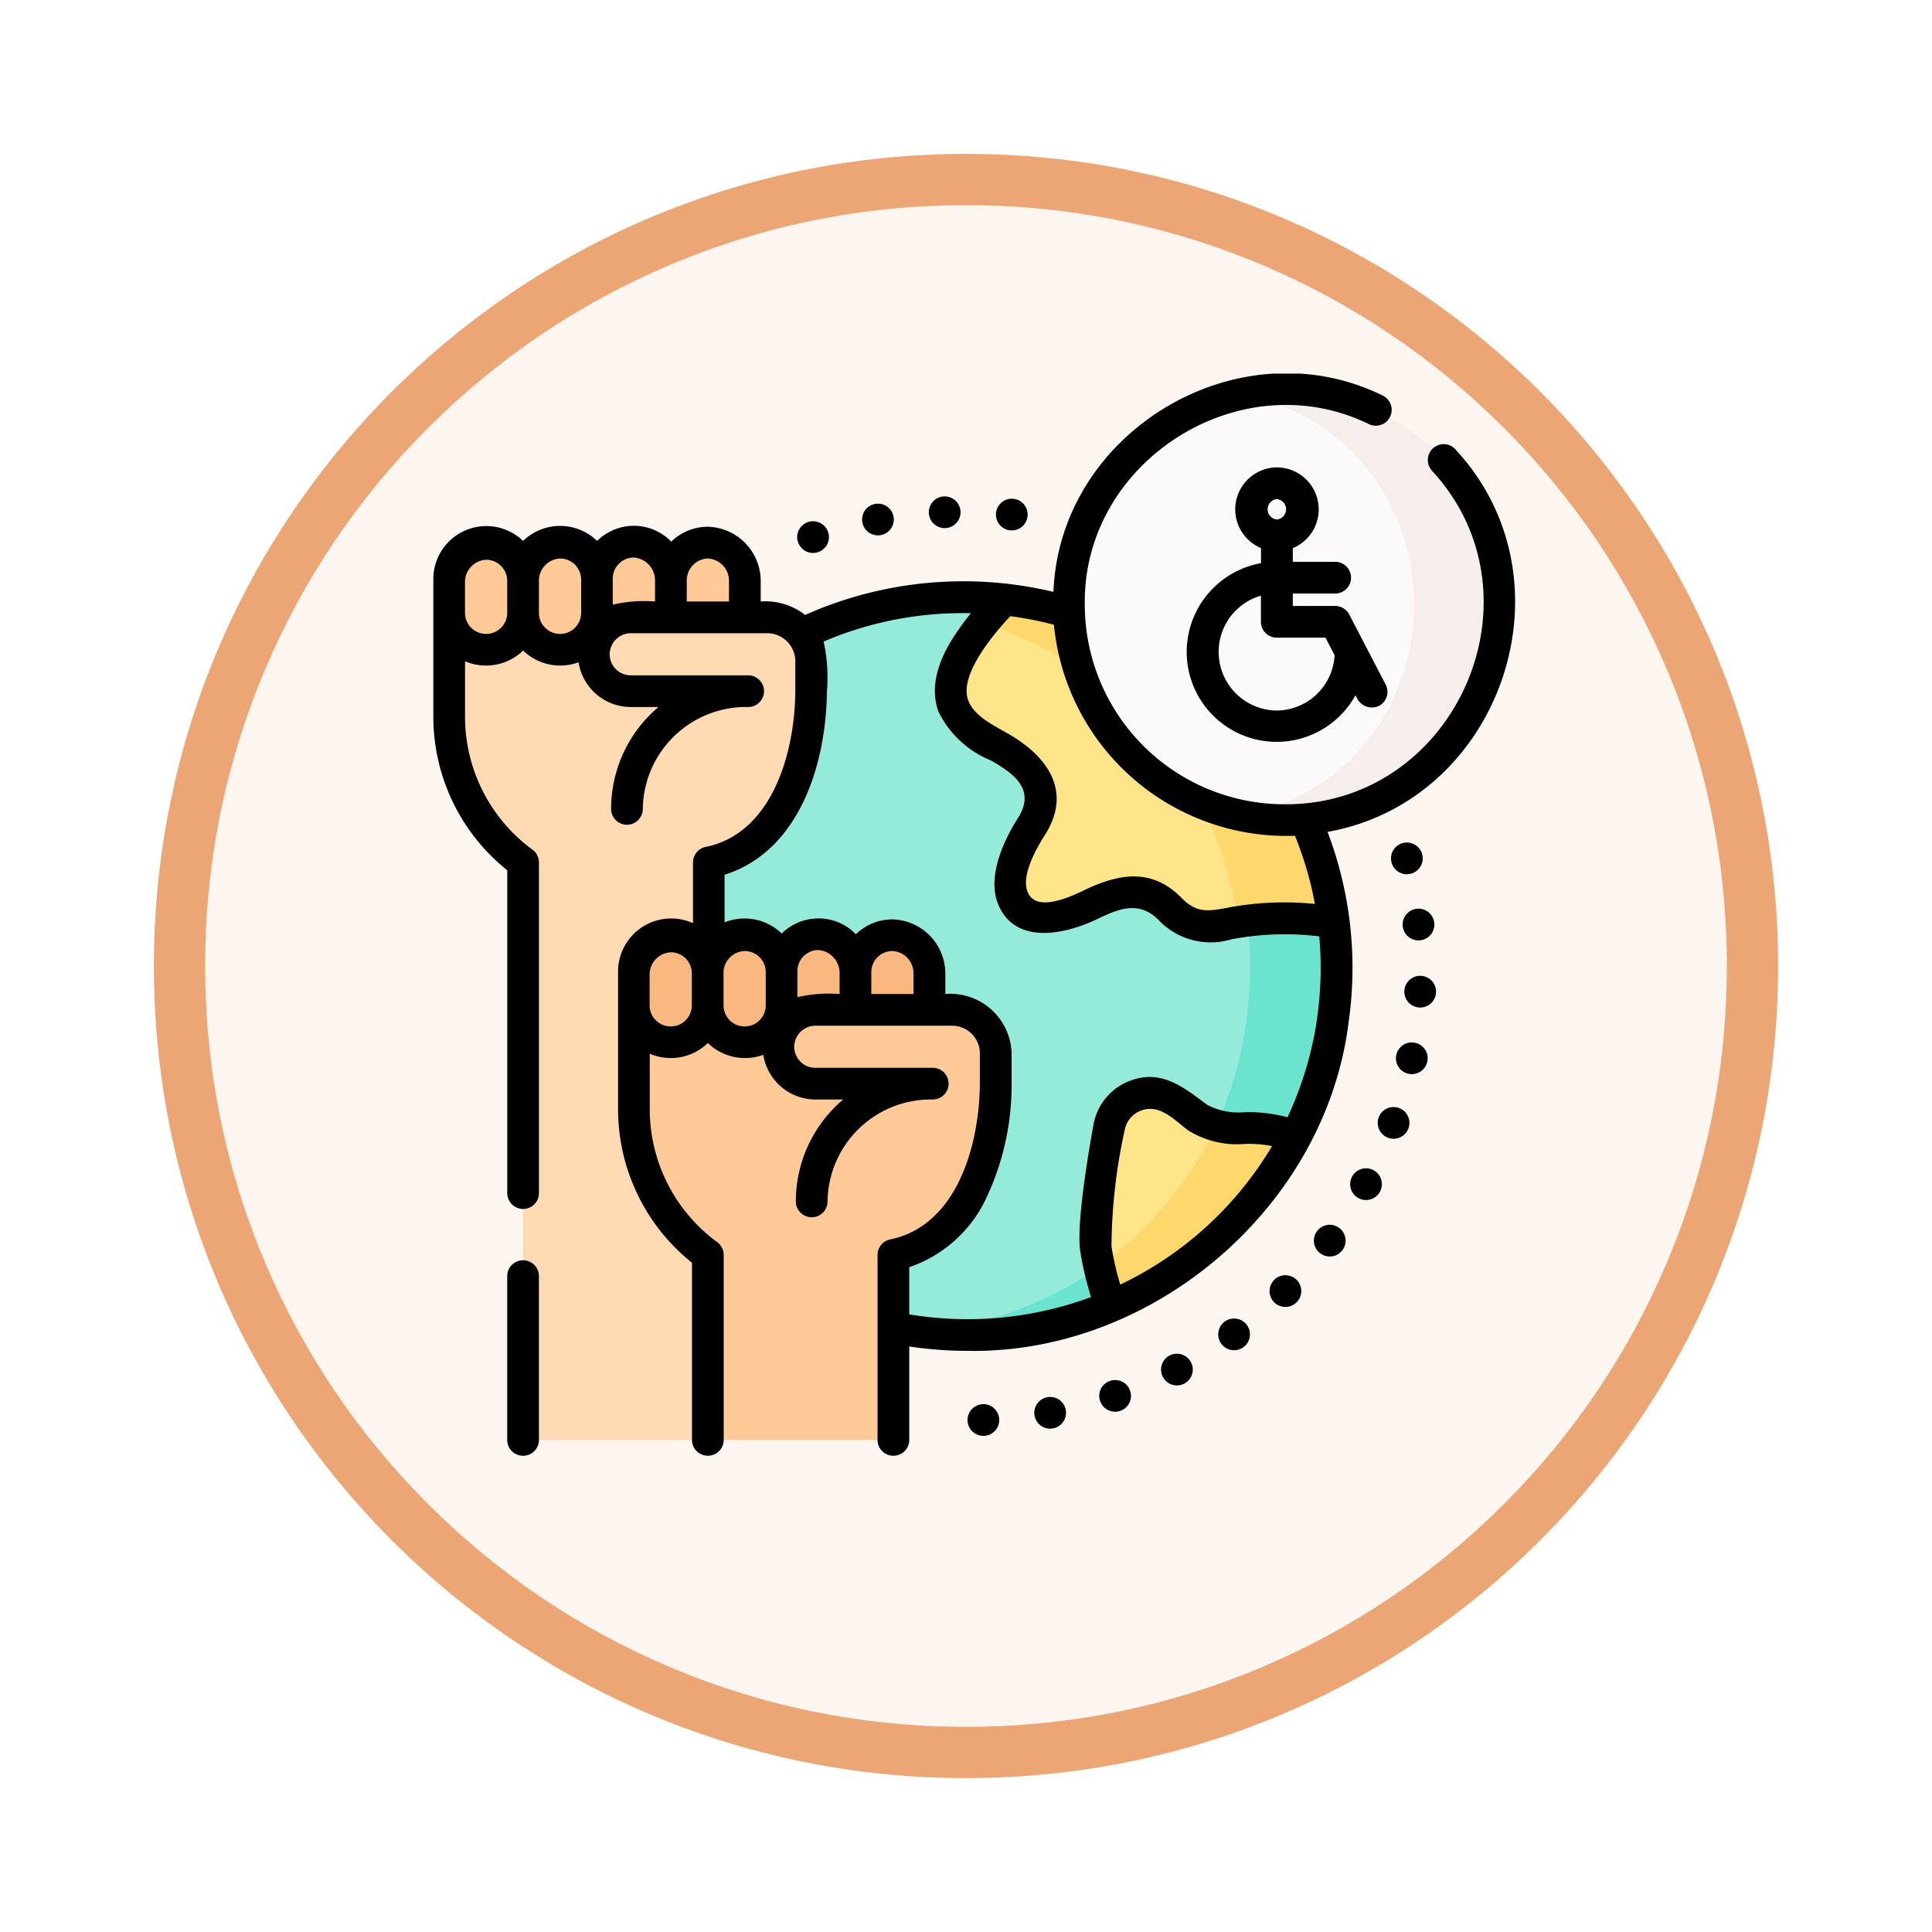 <svg xmlns="http://www.w3.org/2000/svg" xmlns:xlink="http://www.w3.org/1999/xlink" width="113" height="113" viewBox="0 0 113 113">
  <defs>
    <filter id="Trazado_982547" x="0" y="0" width="113" height="113" filterUnits="userSpaceOnUse">
      <feOffset dy="3" input="SourceAlpha"/>
      <feGaussianBlur stdDeviation="3" result="blur"/>
      <feFlood flood-opacity="0.161"/>
      <feComposite operator="in" in2="blur"/>
      <feComposite in="SourceGraphic"/>
    </filter>
    <clipPath id="clip-path">
      <path id="path2547" d="M0-682.665H63.294v63.294H0Z" transform="translate(0 682.665)"/>
    </clipPath>
  </defs>
  <g id="Grupo_1223384" data-name="Grupo 1223384" transform="translate(-2074.49 -5755.026)">
    <g id="Grupo_1223127" data-name="Grupo 1223127" transform="translate(2083.49 5761.026)">
      <g id="Grupo_1211216" data-name="Grupo 1211216" transform="translate(0)">
        <g id="Grupo_1210737" data-name="Grupo 1210737">
          <g id="Grupo_1210537" data-name="Grupo 1210537">
            <g id="Grupo_1164202" data-name="Grupo 1164202">
              <g id="Grupo_1158168" data-name="Grupo 1158168">
                <g id="Grupo_1152576" data-name="Grupo 1152576">
                  <g id="Grupo_1148633" data-name="Grupo 1148633">
                    <g id="Grupo_1148525" data-name="Grupo 1148525">
                      <g transform="matrix(1, 0, 0, 1, -9, -6)" filter="url(#Trazado_982547)">
                        <g id="Trazado_982547-2" data-name="Trazado 982547" transform="translate(9 6)" fill="#fcf5f0">
                          <path d="M 47.5 93.5 C 41.289 93.5 35.265 92.284 29.595 89.886 C 24.118 87.569 19.198 84.252 14.973 80.027 C 10.748 75.802 7.431 70.882 5.114 65.405 C 2.716 59.735 1.5 53.711 1.5 47.5 C 1.5 41.289 2.716 35.265 5.114 29.595 C 7.431 24.118 10.748 19.198 14.973 14.973 C 19.198 10.748 24.118 7.431 29.595 5.114 C 35.265 2.716 41.289 1.5 47.5 1.5 C 53.711 1.5 59.735 2.716 65.405 5.114 C 70.882 7.431 75.802 10.748 80.027 14.973 C 84.252 19.198 87.569 24.118 89.886 29.595 C 92.284 35.265 93.5 41.289 93.5 47.5 C 93.5 53.711 92.284 59.735 89.886 65.405 C 87.569 70.882 84.252 75.802 80.027 80.027 C 75.802 84.252 70.882 87.569 65.405 89.886 C 59.735 92.284 53.711 93.5 47.5 93.5 Z" stroke="none"/>
                          <path d="M 47.5 3 C 41.491 3 35.664 4.176 30.18 6.496 C 24.881 8.737 20.122 11.946 16.034 16.034 C 11.946 20.122 8.737 24.881 6.496 30.18 C 4.176 35.664 3 41.491 3 47.5 C 3 53.509 4.176 59.336 6.496 64.82 C 8.737 70.119 11.946 74.878 16.034 78.966 C 20.122 83.054 24.881 86.263 30.18 88.504 C 35.664 90.824 41.491 92 47.5 92 C 53.509 92 59.336 90.824 64.82 88.504 C 70.119 86.263 74.878 83.054 78.966 78.966 C 83.054 74.878 86.263 70.119 88.504 64.82 C 90.824 59.336 92 53.509 92 47.5 C 92 41.491 90.824 35.664 88.504 30.18 C 86.263 24.881 83.054 20.122 78.966 16.034 C 74.878 11.946 70.119 8.737 64.82 6.496 C 59.336 4.176 53.509 3 47.5 3 M 47.5 -7.62939453125e-06 C 73.734 -7.62939453125e-06 95 21.266 95 47.5 C 95 73.734 73.734 95 47.5 95 C 21.266 95 -7.62939453125e-06 73.734 -7.62939453125e-06 47.5 C -7.62939453125e-06 21.266 21.266 -7.62939453125e-06 47.5 -7.62939453125e-06 Z" stroke="none" fill="#eca675"/>
                        </g>
                      </g>
                    </g>
                  </g>
                </g>
              </g>
            </g>
          </g>
        </g>
      </g>
    </g>
    <g id="g2541" transform="translate(2099.833 6459.544)">
      <g id="g2543" transform="translate(0 -682.665)">
        <g id="g2545" clip-path="url(#clip-path)">
          <g id="g2551" transform="translate(9.51 13.14)">
            <path id="path2553" d="M-421.911-241.058a21.571,21.571,0,0,1-24.543,18.226c-28.311-5.153-22.637-45.767,6.062-42.695a21.729,21.729,0,0,1,18.481,24.468" transform="translate(465.026 265.692)" fill="#48deff"/>
          </g>
          <g id="g2555" transform="translate(9.51 13.14)">
            <path id="path2557" d="M-421.911-241.058a21.571,21.571,0,0,1-24.543,18.226c-28.311-5.153-22.637-45.767,6.062-42.695a21.729,21.729,0,0,1,18.481,24.468" transform="translate(465.026 265.692)" fill="#95ebd9"/>
          </g>
          <g id="g2559" transform="translate(28.507 13.076)">
            <path id="path2561" d="M-55.169-2.248a21.912,21.912,0,0,0-5.638-.09C-35.2,1.125-35.139,37.1-60.538,40.536-32.252,42.787-27.291,2.7-55.169-2.248" transform="translate(60.807 2.478)" fill="#6be4cf"/>
          </g>
          <g id="g2563" transform="translate(30.278 13.212)">
            <path id="path2565" d="M-1.469-61.081c.467,1.256,1.832,1.9,3,2.562s2.39,1.764,2.191,3.085a4.934,4.934,0,0,1-.842,1.72c-.594,1.026-1.313,2.738-.857,3.9a2.338,2.338,0,0,0,2.588,1.067c1.867-.346,3.763-2.24,5.7-1.224.714.4,1.146,1.2,1.883,1.558a4.26,4.26,0,0,0,2.617.012,17.348,17.348,0,0,1,5.96-.035A21.82,21.82,0,0,0,1.509-67.323C.071-65.8-2.23-63.3-1.469-61.081" transform="translate(1.62 67.323)" fill="#ffe589"/>
          </g>
          <g id="g2567" transform="translate(32.599 13.212)">
            <path id="path2569" d="M-15.127-.91c-.246-.036-.492-.066-.738-.093q-.419.417-.808.863A21.789,21.789,0,0,1-1.556,17.767a17.423,17.423,0,0,1,4.96.116A21.8,21.8,0,0,0-15.127-.91" transform="translate(16.673 1.003)" fill="#ffd86d"/>
          </g>
          <g id="g2571" transform="translate(32.599 13.212)">
            <path id="path2573" d="M-15.127-.91c-.246-.036-.492-.066-.738-.093q-.419.417-.808.863A21.789,21.789,0,0,1-1.556,17.767a17.423,17.423,0,0,1,4.96.116A21.8,21.8,0,0,0-15.127-.91Z" transform="translate(16.673 1.003)" fill="none" stroke="#ffd86d" stroke-miterlimit="10" stroke-width="1.333"/>
          </g>
          <g id="g2575" transform="translate(9.377 27.594)">
            <path id="path2577" d="M-154.847-224.464a5.119,5.119,0,0,0,1.489-1.791,3.9,3.9,0,0,0-.914-4.01,9.449,9.449,0,0,0-3.7-2.253,3.969,3.969,0,0,1-2.353-1.624c-.681-1.417.556-3.382-.5-4.554-.984-1.095-3.152-.437-3.976-1.655-.66-.975.127-2.246.175-3.417.041-2.416-2.677-3.775-4.884-3.623a21.707,21.707,0,0,0,10.029,25.861,20.54,20.54,0,0,0,4.63-2.934" transform="translate(170.67 247.402)" fill="#ffe589"/>
          </g>
          <g id="g2579" transform="translate(38.744 42.065)">
            <path id="path2581" d="M-114.316-25.212a6.12,6.12,0,0,0-1.84-.474c-1.322-.124-2.8.141-3.866-.65-.355-.263-.765-.579-1.187-.911a2.492,2.492,0,0,0-4,1.48c-.8,4.84-1.33,6.823.122,10.449a21.569,21.569,0,0,0,10.771-9.895" transform="translate(125.998 27.788)" fill="#ffe589"/>
          </g>
          <g id="g2583" transform="translate(38.945 43.988)">
            <path id="path2585" d="M-94.354-1.75a23.535,23.535,0,0,1-2.788-.179c-.11.239-.219.466-.317.653A21.474,21.474,0,0,1-104,6.25a14.169,14.169,0,0,0,.711,2.369A21.571,21.571,0,0,0-92.514-1.276a6.121,6.121,0,0,0-1.84-.474" transform="translate(103.996 1.929)" fill="#ffd86d"/>
          </g>
          <g id="g2587" transform="translate(0.927 9.842)">
            <path id="path2589" d="M-42.308-513.988v-33.776a10.506,10.506,0,0,1-4.324-8.495v-7.929a2.162,2.162,0,1,1,4.324-.056v-.018a2.162,2.162,0,1,1,4.324-.056,2.162,2.162,0,1,1,4.324,0h0a2.162,2.162,0,1,1,4.324.056s0,6.43,0,6.43V-562.1h1.324a2.549,2.549,0,0,1,2.552,2.547v1.633c0,4.032-1.484,9.238-5.985,10.154v33.776Z" transform="translate(46.632 566.513)" fill="#ffdab3"/>
          </g>
          <g id="g2591" transform="translate(5.251 9.842)">
            <path id="path2593" d="M0-20.983v2.008a2.162,2.162,0,0,0,4.324,0v-2.008a2.162,2.162,0,0,0-4.324,0" transform="translate(0 23.127)" fill="#ffc998"/>
          </g>
          <g id="g2595" transform="translate(13.892 9.842)">
            <path id="path2597" d="M0-20.983v2.008a2.162,2.162,0,0,0,4.324,0v-2.008a2.162,2.162,0,0,0-4.324,0" transform="translate(0 23.127)" fill="#ffc998"/>
          </g>
          <g id="g2599" transform="translate(9.568 9.842)">
            <path id="path2601" d="M0-20.983v2.008a2.162,2.162,0,0,0,4.324,0v-2.008a2.162,2.162,0,0,0-4.324,0" transform="translate(0 23.127)" fill="#ffc998"/>
          </g>
          <g id="g2603" transform="translate(0.927 9.842)">
            <path id="path2605" d="M0-20.983v2.008a2.162,2.162,0,0,0,4.324,0v-2.008a2.162,2.162,0,0,0-4.324,0" transform="translate(0 23.127)" fill="#ffc998"/>
          </g>
          <g id="g2607" transform="translate(9.397 14.256)">
            <path id="path2609" d="M-88.22-42.235h-6.867a2.158,2.158,0,0,1,0-4.316h8A2.549,2.549,0,0,1-84.535-44v1.769" transform="translate(97.235 46.551)" fill="#ffdab3"/>
          </g>
          <g id="g2611" transform="translate(11.73 32.8)">
            <path id="path2613" d="M-42.308-289.33v-10.818a10.506,10.506,0,0,1-4.324-8.495v-7.929a2.162,2.162,0,1,1,4.324-.056v-.018a2.162,2.162,0,1,1,4.324-.056,2.162,2.162,0,1,1,4.324,0,2.162,2.162,0,1,1,4.324.057v2.163h1.324a2.549,2.549,0,0,1,2.552,2.547v1.633c0,4.032-1.484,9.238-5.985,10.154v10.818Z" transform="translate(46.632 318.897)" fill="#ffc998"/>
          </g>
          <g id="g2615" transform="translate(16.054 32.8)">
            <path id="path2617" d="M0-20.983v2.008a2.162,2.162,0,0,0,4.324,0v-2.008a2.162,2.162,0,0,0-4.324,0" transform="translate(0 23.127)" fill="#f9b87f"/>
          </g>
          <g id="g2619" transform="translate(20.377 32.8)">
            <path id="path2621" d="M0-20.983v2.008a2.162,2.162,0,0,0,4.324,0v-2.008a2.162,2.162,0,0,0-4.324,0" transform="translate(0 23.127)" fill="#f9b87f"/>
          </g>
          <g id="g2623" transform="translate(11.73 32.8)">
            <path id="path2625" d="M0-20.983v2.008a2.162,2.162,0,0,0,4.324,0v-2.008a2.162,2.162,0,0,0-4.324,0" transform="translate(0 23.127)" fill="#f9b87f"/>
          </g>
          <g id="g2627" transform="translate(24.701 32.8)">
            <path id="path2629" d="M0-20.983v2.008a2.162,2.162,0,0,0,4.324,0v-2.008a2.162,2.162,0,0,0-4.324,0" transform="translate(0 23.127)" fill="#f9b87f"/>
          </g>
          <g id="g2631" transform="translate(11.73 32.8)">
            <path id="path2633" d="M0-20.983v2.008a2.162,2.162,0,0,0,4.324,0v-2.008a2.162,2.162,0,0,0-4.324,0" transform="translate(0 23.127)" fill="#f9b87f"/>
          </g>
          <g id="g2635" transform="translate(20.2 37.214)">
            <path id="path2637" d="M-88.22-42.235h-6.867a2.158,2.158,0,0,1,0-4.316h8A2.549,2.549,0,0,1-84.535-44v1.769" transform="translate(97.236 46.551)" fill="#ffc998"/>
          </g>
          <g id="g2639" transform="translate(37.257 0.927)">
            <path id="path2641" d="M-245.713-123.248a12.6,12.6,0,0,1-12.595,12.595c-16.689-.617-16.684-24.575,0-25.189a12.6,12.6,0,0,1,12.595,12.595" transform="translate(270.822 135.842)" fill="#fbf9f9"/>
          </g>
          <g id="g2643" transform="translate(47.3 0.927)">
            <path id="path2645" d="M-24.194,0a12.649,12.649,0,0,0-2.472.243c13.416,2.865,13.407,21.844,0,24.7A12.636,12.636,0,0,0-11.6,12.595,12.6,12.6,0,0,0-24.194,0" transform="translate(26.667 0)" fill="#f6eeeb"/>
          </g>
          <g id="g2647" transform="translate(4.324 51.859)">
            <path id="path2649" d="M-9.073,0A.927.927,0,0,0-10,.927v9.581a.927.927,0,0,0,1.854,0V.927A.927.927,0,0,0-9.073,0" transform="translate(10)"/>
          </g>
          <g id="g2651" transform="translate(21.293 8.634)">
            <path id="path2653" d="M-8.994,0a.927.927,0,0,0,0,1.854A.927.927,0,0,0-8.994,0" transform="translate(9.913)"/>
          </g>
          <g id="g2655" transform="translate(25.088 7.605)">
            <path id="path2657" d="M-8.994,0a.927.927,0,0,0,0,1.854A.927.927,0,0,0-8.994,0" transform="translate(9.913)"/>
          </g>
          <g id="g2659" transform="translate(28.991 7.181)">
            <path id="path2661" d="M-8.994,0a.927.927,0,0,0,0,1.854A.927.927,0,0,0-8.994,0" transform="translate(9.913)"/>
          </g>
          <g id="g2663" transform="translate(32.916 7.317)">
            <path id="path2665" d="M-8.994,0a.927.927,0,0,0,0,1.854A.927.927,0,0,0-8.994,0" transform="translate(9.913)"/>
          </g>
          <g id="g2667" transform="translate(56.023 27.426)">
            <path id="path2669" d="M-8.994-18.147a.927.927,0,0,0,0-1.854.927.927,0,0,0,0,1.854" transform="translate(9.913 20.001)"/>
          </g>
          <g id="g2671" transform="translate(56.696 31.303)">
            <path id="path2673" d="M0-8.994a.927.927,0,0,0,1.854,0A.927.927,0,0,0,0-8.994" transform="translate(0 9.913)"/>
          </g>
          <g id="g2675" transform="translate(56.803 35.221)">
            <path id="path2677" d="M-8.994,0a.927.927,0,0,0,0,1.854A.927.927,0,0,0-8.994,0" transform="translate(9.913)"/>
          </g>
          <g id="g2679" transform="translate(56.312 39.117)">
            <path id="path2681" d="M-8.994,0a.927.927,0,0,0,0,1.854A.927.927,0,0,0-8.994,0" transform="translate(9.913)"/>
          </g>
          <g id="g2683" transform="translate(55.246 42.897)">
            <path id="path2685" d="M-8.994,0a.927.927,0,0,0,0,1.854A.927.927,0,0,0-8.994,0" transform="translate(9.913)"/>
          </g>
          <g id="g2687" transform="translate(53.635 46.48)">
            <path id="path2689" d="M-8.994,0a.927.927,0,0,0,0,1.854A.927.927,0,0,0-8.994,0" transform="translate(9.913)"/>
          </g>
          <g id="g2691" transform="translate(51.512 49.783)">
            <path id="path2693" d="M-8.994,0a.927.927,0,0,0,0,1.854A.927.927,0,0,0-8.994,0" transform="translate(9.913)"/>
          </g>
          <g id="g2695" transform="translate(48.92 52.734)">
            <path id="path2697" d="M-8.995,0a.927.927,0,0,0,0,1.854A.927.927,0,0,0-8.995,0" transform="translate(9.914)"/>
          </g>
          <g id="g2699" transform="translate(45.918 55.266)">
            <path id="path2701" d="M-8.995,0a.927.927,0,0,0,0,1.854A.927.927,0,0,0-8.995,0" transform="translate(9.914)"/>
          </g>
          <g id="g2703" transform="translate(42.574 57.324)">
            <path id="path2705" d="M-8.994,0a.927.927,0,0,0,0,1.854A.927.927,0,0,0-8.994,0" transform="translate(9.913)"/>
          </g>
          <g id="g2707" transform="translate(38.96 58.863)">
            <path id="path2709" d="M-8.994,0a.927.927,0,0,0,0,1.854A.927.927,0,0,0-8.994,0" transform="translate(9.913)"/>
          </g>
          <g id="g2711" transform="translate(35.16 59.853)">
            <path id="path2713" d="M-8.994,0a.927.927,0,0,0,0,1.854A.927.927,0,0,0-8.994,0" transform="translate(9.913)"/>
          </g>
          <g id="g2715" transform="translate(31.255 60.275)">
            <path id="path2717" d="M-8.994,0a.927.927,0,0,0,0,1.854A.927.927,0,0,0-8.994,0" transform="translate(9.913)"/>
          </g>
          <g id="g2719" transform="translate(0 -0.022)">
            <path id="path2721" d="M-504.641-303.738a17.831,17.831,0,0,0-5.218.241c-1.122.209-1.752.256-2.582-.589-1.723-1.756-3.632-1.452-5.72-.447-.69.332-2.75,1.329-3.277.125-.422-.962.494-2.568.991-3.35,1.657-2.6.132-4.673-2.268-6.008-.978-.544-1.9-1.058-2.2-1.858-.573-1.4,1.337-3.767,2.454-4.945a21.36,21.36,0,0,1,2.549.5,13.668,13.668,0,0,0,14.1,12.345,20.5,20.5,0,0,1,1.166,3.988m.138,6.626a20.513,20.513,0,0,1-1.741,5.849,9.028,9.028,0,0,0-2.458-.3,3.954,3.954,0,0,1-2.236-.424c-1.381-1.024-2.672-2.107-4.513-1.411a3.365,3.365,0,0,0-2.139,2.558c-.246,1.343-1.031,5.848-.774,7.432a18.632,18.632,0,0,0,.63,2.661,20.786,20.786,0,0,1-10.262,1.07c-.124-.018-.249-.037-.373-.058v-2.76a7.727,7.727,0,0,0,4.587-4.22,15.452,15.452,0,0,0,1.4-6.474q0-.02,0-.041v-1.769a3.587,3.587,0,0,0-3.876-3.474V-299.7a3.172,3.172,0,0,0-3.147-3.135,3.081,3.081,0,0,0-2.084.869l-.041-.041a3.036,3.036,0,0,0-2.2-.884,3.082,3.082,0,0,0-2.1.885,3.114,3.114,0,0,0-3.34-.653v-2.784c4.41-1.4,5.943-6.543,5.984-10.694a9.762,9.762,0,0,0-.191-2.948,20.7,20.7,0,0,1,8.612-1.657q-.472.586-.888,1.205c-1.151,1.714-1.486,3.25-1,4.564a5.87,5.87,0,0,0,3.036,2.832c1.433.8,2.653,1.745,1.6,3.392-.854,1.341-1.832,3.479-1.125,5.09,1.042,2.38,3.988,1.664,5.78.8,1.3-.627,2.465-1.074,3.592.075a4.185,4.185,0,0,0,4.245,1.113,16.71,16.71,0,0,1,5.138-.169,20.56,20.56,0,0,1-.122,4.732m-11.517,15.637a16.988,16.988,0,0,1-.513-2.226,32.479,32.479,0,0,1,.768-6.8,1.506,1.506,0,0,1,.971-1.158c1.091-.412,1.967.583,2.753,1.166a5.406,5.406,0,0,0,3.314.788,7.081,7.081,0,0,1,1.585.126,20.67,20.67,0,0,1-8.878,8.1m-12.093-16.993h-2.469v-1.218c0-.012,0-.025,0-.037a1.238,1.238,0,0,1,1.211-1.262,1.3,1.3,0,0,1,1.259,1.281Zm-6.793.181v-1.53a1.235,1.235,0,0,1,1.211-1.225,1.342,1.342,0,0,1,1.259,1.356v1.218a8.17,8.17,0,0,0-2.469.181M-538-296.572a1.234,1.234,0,0,1-1.235-1.231v-2.008a1.285,1.285,0,0,1,1.259-1.174,1.235,1.235,0,0,1,1.21,1.225v1.957A1.234,1.234,0,0,1-538-296.572m-4.324,0a1.234,1.234,0,0,1-1.235-1.231v-1.827a1.3,1.3,0,0,1,1.259-1.281,1.236,1.236,0,0,1,1.211,1.225v1.883a1.234,1.234,0,0,1-1.235,1.231m-3.391-24.672v-1.53A1.235,1.235,0,0,1-544.5-324a1.343,1.343,0,0,1,1.259,1.356v1.218a8.169,8.169,0,0,0-2.469.181m-3.089,1.714a1.234,1.234,0,0,1-1.234-1.231v-1.9a1.3,1.3,0,0,1,1.259-1.281,1.236,1.236,0,0,1,1.21,1.225v1.957a1.234,1.234,0,0,1-1.235,1.231m-4.323,0a1.234,1.234,0,0,1-1.235-1.231v-1.827a1.3,1.3,0,0,1,1.259-1.281,1.236,1.236,0,0,1,1.211,1.225v1.883a1.234,1.234,0,0,1-1.235,1.231m12.946-4.413a1.3,1.3,0,0,1,1.259,1.281v1.236h-2.469v-1.218a1.289,1.289,0,0,1,1.211-1.3m43.747-6.381a.927.927,0,0,0-1.31-.063.927.927,0,0,0-.063,1.31c6.79,7.355,1.383,19.582-8.638,19.511a11.681,11.681,0,0,1-11.667-11.668c-.135-8.394,9.1-14.251,16.627-10.563a.927.927,0,0,0,1.234-.444.927.927,0,0,0-.444-1.234c-8.453-4.151-18.9,2.139-19.25,11.486a22.731,22.731,0,0,0-14.523,1.349,3.8,3.8,0,0,0-2.6-.787v-1.236a3.173,3.173,0,0,0-3.147-3.135,3.081,3.081,0,0,0-2.084.869,3.076,3.076,0,0,0-2.239-.925,3.082,3.082,0,0,0-2.1.885,3.105,3.105,0,0,0-4.326,0,3.1,3.1,0,0,0-5.251,2.2v8.11a11.5,11.5,0,0,0,4.324,8.953v18.881a.927.927,0,0,0,.927.927.927.927,0,0,0,.927-.927v-19.339a.927.927,0,0,0-.38-.748,9.638,9.638,0,0,1-3.944-7.747v-3.274a3.115,3.115,0,0,0,3.4-.626,3.113,3.113,0,0,0,3.241.689,3.093,3.093,0,0,0,3.053,2.615h1.62a7.8,7.8,0,0,0-2.77,5.96.927.927,0,0,0,.927.927.927.927,0,0,0,.927-.927,6.043,6.043,0,0,1,6.163-5.96.927.927,0,0,0,.927-.927.927.927,0,0,0-.927-.927h-6.867a1.234,1.234,0,0,1-1.235-1.231,1.246,1.246,0,0,1,1.235-1.231h8a1.648,1.648,0,0,1,1.624,1.62v1.633c0,3.773-1.373,8.458-5.243,9.246a.927.927,0,0,0-.742.908v3.551a3.107,3.107,0,0,0-4.382,2.8v8.11a11.5,11.5,0,0,0,4.324,8.953v10.36a.927.927,0,0,0,1.854,0v-10.818a.927.927,0,0,0-.38-.748,9.638,9.638,0,0,1-3.944-7.747v-3.274a3.115,3.115,0,0,0,3.4-.626,3.113,3.113,0,0,0,3.241.689,3.093,3.093,0,0,0,3.053,2.615h1.62a7.8,7.8,0,0,0-2.77,5.96.927.927,0,0,0,.927.927.927.927,0,0,0,.927-.927A6.043,6.043,0,0,1-527-292.3a.927.927,0,0,0,.927-.927.927.927,0,0,0-.927-.927h-6.867a1.234,1.234,0,0,1-1.235-1.231,1.246,1.246,0,0,1,1.235-1.231h8a1.624,1.624,0,0,1,1.625,1.62v1.633c0,3.773-1.373,8.458-5.243,9.246a.927.927,0,0,0-.742.909v10.818a.927.927,0,0,0,1.854,0v-5.465l.107.016a23.155,23.155,0,0,0,3.328.241c10.845.185,20.941-8.432,22.266-19.255a22.4,22.4,0,0,0,.056-5.884c0-.025-.005-.05-.009-.074a22.343,22.343,0,0,0-1.283-5.141c10.158-1.8,14.619-14.7,7.475-22.374" transform="translate(556.211 334.777)"/>
          </g>
          <g id="g2723" transform="translate(44.07 5.484)">
            <path id="path2725" d="M-51.6-18.146a.6.6,0,0,1,0,1.194.6.6,0,0,1,0-1.194m2.844,8.105.534,1.026a3.414,3.414,0,0,1-3.4,3.236,3.428,3.428,0,0,1-.909-6.72v1.531a.927.927,0,0,0,.927.927Zm-8.116.84A5.261,5.261,0,0,0-47-6.675l.12.23a.963.963,0,0,0,1.25.395.927.927,0,0,0,.394-1.25l-2.13-4.095a.927.927,0,0,0-.822-.5h-2.479v-.728h2.479a.927.927,0,0,0,.927-.927.927.927,0,0,0-.927-.927h-2.479v-.8A2.455,2.455,0,0,0-51.6-20a2.455,2.455,0,0,0-.927,4.719v.883a5.279,5.279,0,0,0-4.345,5.2" transform="translate(56.868 20)"/>
          </g>
        </g>
      </g>
    </g>
  </g>
</svg>
